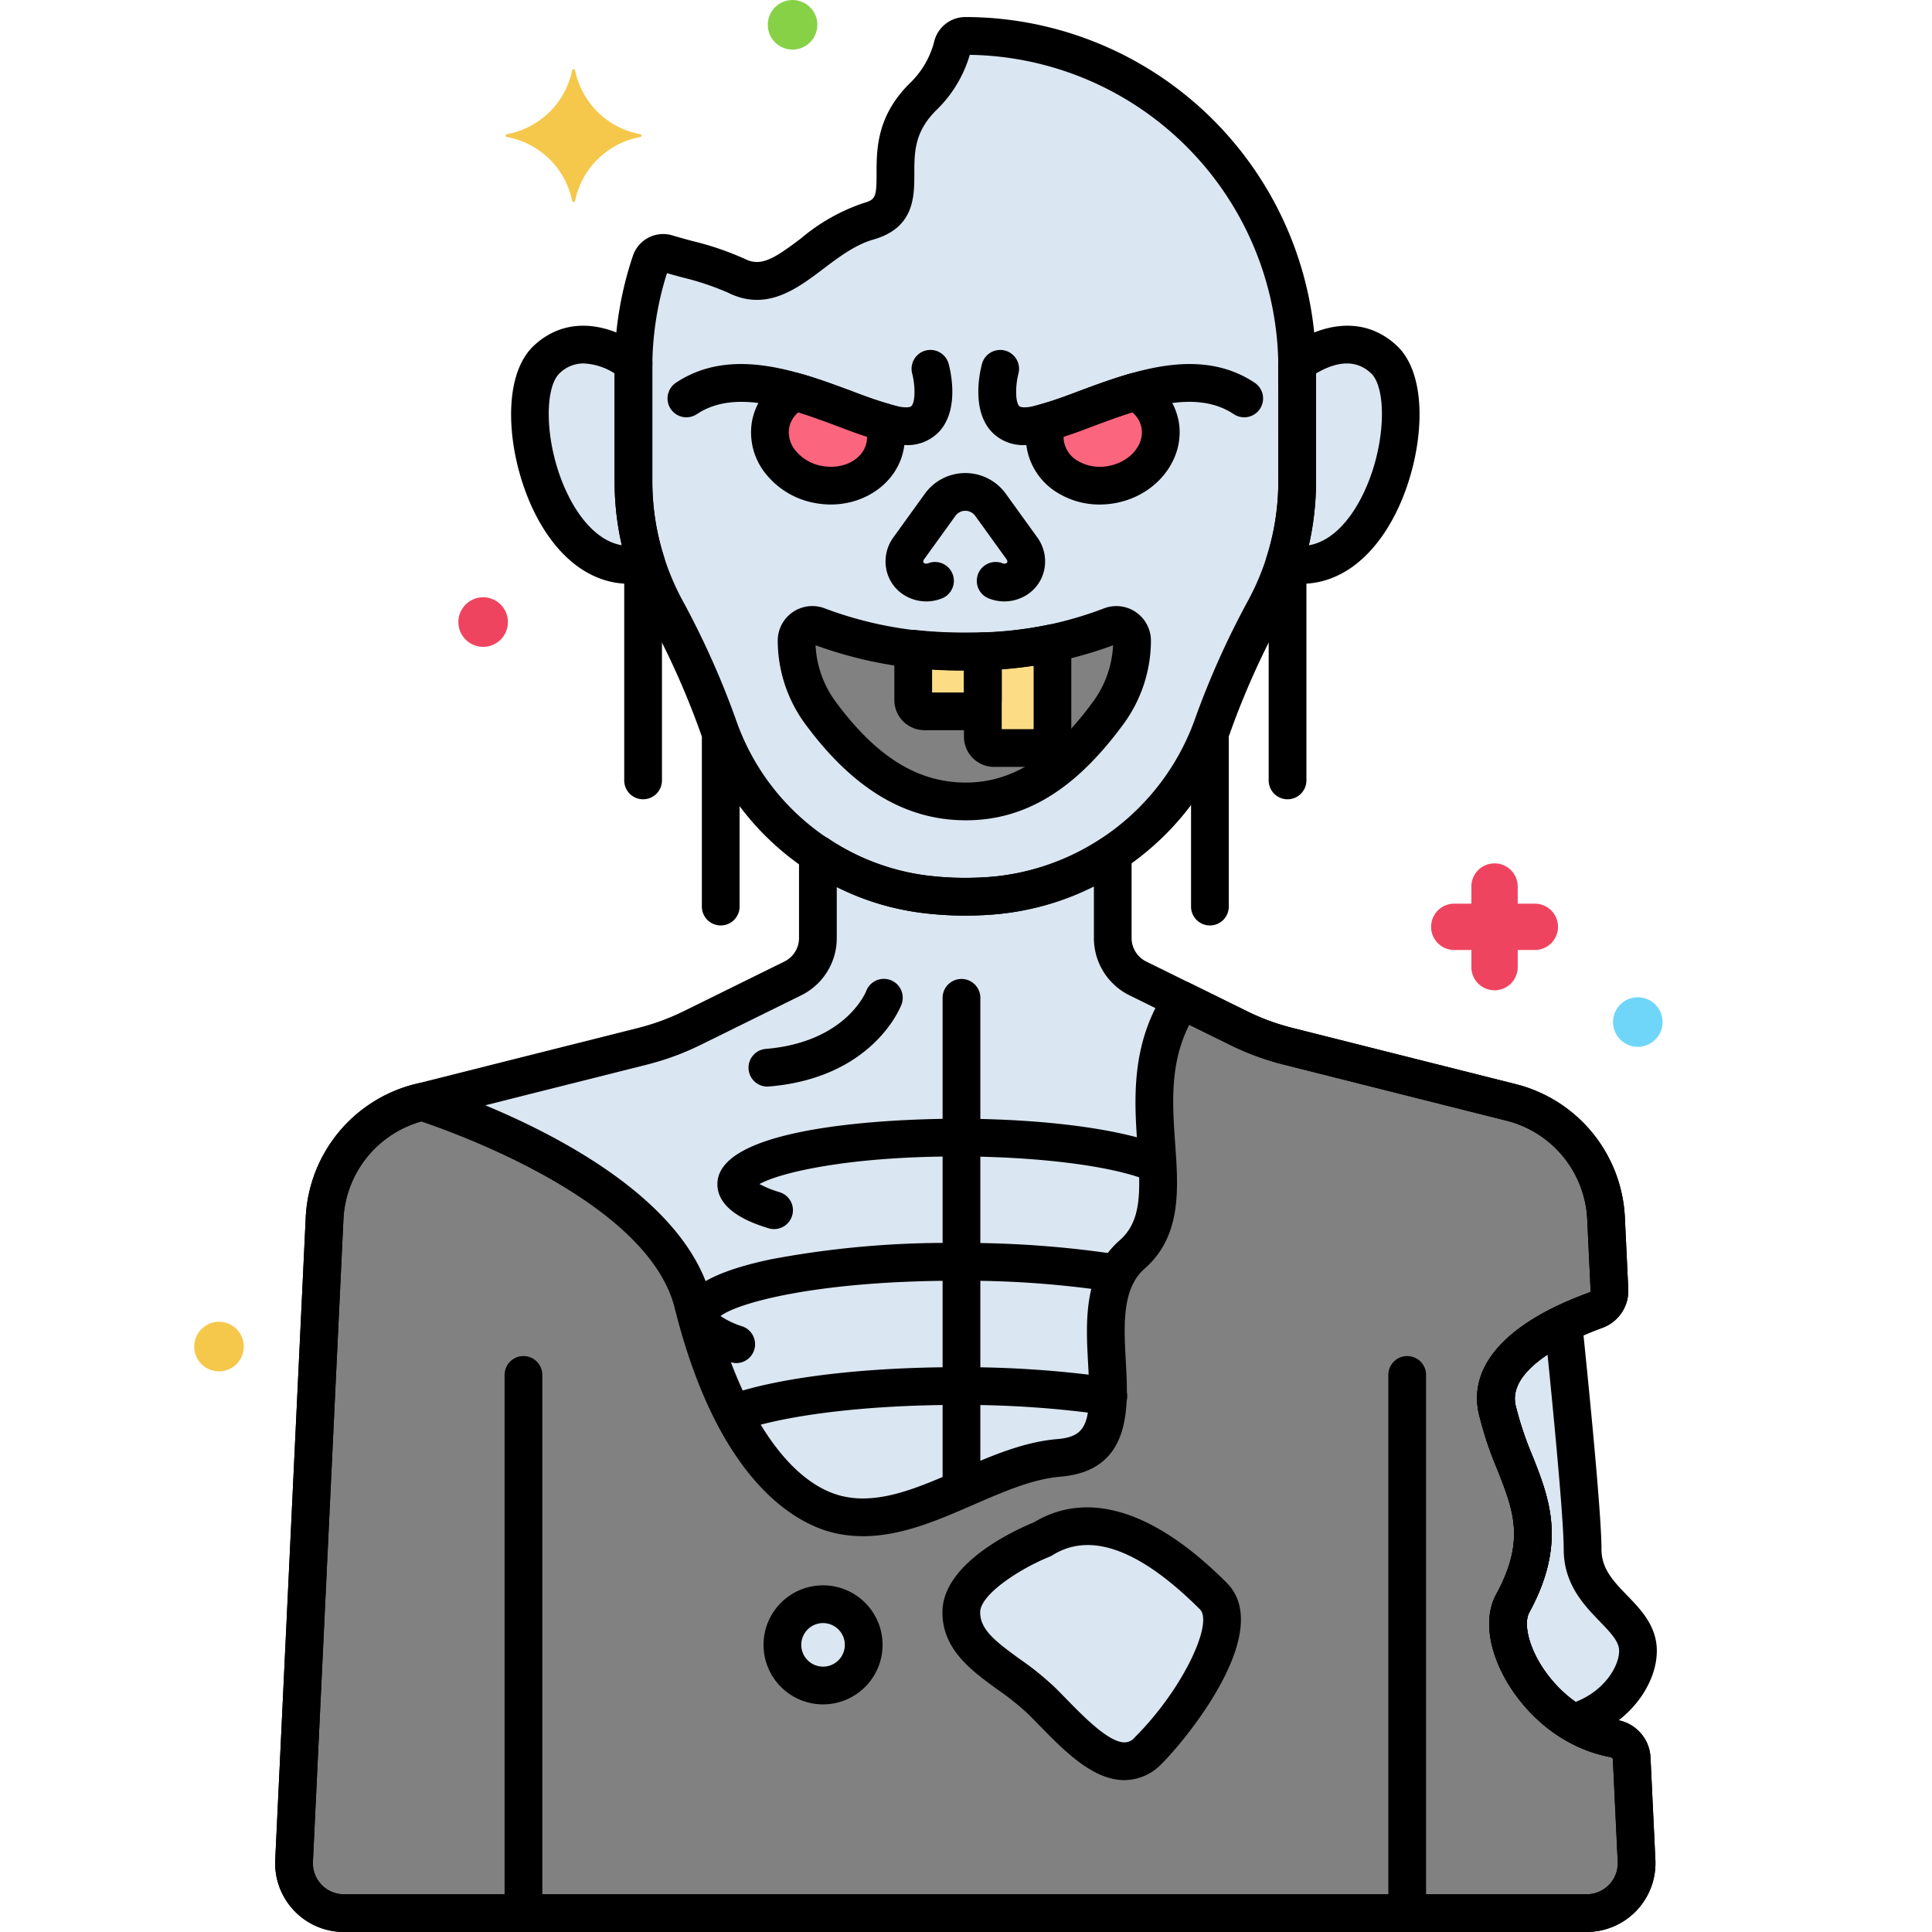 <svg height="512" viewBox="0 0 256 256" width="512" xmlns="http://www.w3.org/2000/svg"><g fill="#dae6f1"><path d="m171.88 48.729a43.971 43.971 0 0 0 -43.971-43.967h-.015a1.766 1.766 0 0 0 -1.7 1.4 13.991 13.991 0 0 1 -3.947 6.71c-7.2 7.2 0 14.4-7.2 16.461s-11.318 10.289-17.491 7.2c-2.464-1.232-5.913-1.973-9.167-2.942a1.749 1.749 0 0 0 -2.155 1.1 43.862 43.862 0 0 0 -2.3 14.041v15.14a35.515 35.515 0 0 0 4.3 16.872 109.608 109.608 0 0 1 6.98 15.613 33.371 33.371 0 0 0 27.205 22.121 43.864 43.864 0 0 0 5.491.344q1.918 0 3.8-.164a34.12 34.12 0 0 0 29.039-22.7 110.049 110.049 0 0 1 6.838-15.213 35.539 35.539 0 0 0 4.3-16.878z"/><path d="m183.387 47.641c-3.88-3.652-8.571-1.566-11.522.488 0 .2.015.4.015.6v15.142a35.219 35.219 0 0 1 -1.677 10.709c12.885 3.12 19.026-21.439 13.184-26.939z"/><path d="m83.938 63.873v-15.14c0-.2.009-.4.012-.607-2.951-2.053-7.639-4.135-11.516-.485-5.842 5.5.3 30.062 13.181 26.939a35.207 35.207 0 0 1 -1.677-10.707z"/></g><path d="m147.156 82.954a51.62 51.62 0 0 1 -19.18 3.382 53.157 53.157 0 0 1 -19.576-3.386 2.083 2.083 0 0 0 -2.842 1.935 16.1 16.1 0 0 0 3.133 9.536c6.17 8.375 12.417 11.773 19.29 11.773 6.608 0 12.7-3.293 18.913-11.786a16.131 16.131 0 0 0 3.106-9.508v-.011a2.083 2.083 0 0 0 -2.844-1.935z" fill="#818182"/><path d="m127.976 86.336a63.872 63.872 0 0 1 -6.971-.373v6.8a1.5 1.5 0 0 0 1.5 1.494h6.239a1.494 1.494 0 0 0 1.494-1.494v-6.463c-.752.02-1.503.036-2.262.036z" fill="#fcdd86"/><path d="m130.233 86.3v11.323a1.5 1.5 0 0 0 1.5 1.495h6.239a1.494 1.494 0 0 0 1.494-1.495v-12.4a53.942 53.942 0 0 1 -9.233 1.077z" fill="#fcdd86"/><path d="m150.467 51.9c-4.245 1.206-8.354 3.052-11.661 4.012a5.938 5.938 0 0 0 -.274 3.11c.668 3.632 4.608 5.952 8.8 5.18s7.047-4.341 6.379-7.973a6.286 6.286 0 0 0 -3.244-4.329z" fill="#fc657e"/><path d="m105.354 51.9c4.244 1.206 8.353 3.052 11.661 4.012a5.949 5.949 0 0 1 .274 3.11c-.669 3.632-4.608 5.952-8.8 5.18s-7.048-4.341-6.379-7.973a6.283 6.283 0 0 1 3.244-4.329z" fill="#fc657e"/><path d="m209.7 205.265c0-4.535-1.664-21.274-2.548-29.845-4.76 2.336-9.923 6.134-8.769 11.326 2.058 9.26 8.231 14.4 2.058 25.721-2.125 3.9 1.407 11.837 7.987 15.808 6.4-1.861 9.292-7.4 8.474-10.664-1.026-4.111-7.202-6.173-7.202-12.346z" fill="#dae6f1"/><path d="m216.211 233.055a2.821 2.821 0 0 0 -2.271-2.662c-9.952-1.828-16.156-13.049-13.5-17.926 6.173-11.317 0-16.461-2.058-25.721-1.531-6.89 8.061-11.326 13.072-13.146a2.732 2.732 0 0 0 1.8-2.7l-.452-9.538a16.732 16.732 0 0 0 -12.623-15.3l-29.523-7.431a33.134 33.134 0 0 1 -6.56-2.413l-13.31-6.562a6 6 0 0 1 -3.347-5.383v-11.15a33.243 33.243 0 0 1 -15.308 5.5q-2.088.2-4.227.2a43.906 43.906 0 0 1 -5.661-.366 32.4 32.4 0 0 1 -13.873-5.267v11.083a6 6 0 0 1 -3.348 5.383l-13.31 6.562a33.088 33.088 0 0 1 -6.56 2.413l-29.522 7.431a16.731 16.731 0 0 0 -12.623 15.3l-4.037 85.157a6.613 6.613 0 0 0 6.6 6.981h164.678a6.613 6.613 0 0 0 6.6-6.981z" fill="#dae6f1"/><path d="m216.211 233.055a2.821 2.821 0 0 0 -2.271-2.662c-9.952-1.828-16.156-13.049-13.5-17.926 6.173-11.317 0-16.461-2.058-25.721-1.531-6.89 8.061-11.326 13.072-13.146a2.732 2.732 0 0 0 1.8-2.7l-.452-9.538a16.732 16.732 0 0 0 -12.623-15.3l-29.522-7.431a33.12 33.12 0 0 1 -6.561-2.413l-7.5-3.695c-8.424 12.582 1.541 26.587-6.614 33.723-8.618 7.54 3.232 25.853-9.695 26.93-9.661.805-19.39 9.7-29.085 7.54-7.435-1.652-15.081-10.772-19.389-28.007-3.939-15.754-31.262-25.2-35.933-26.712l-.255.065a16.731 16.731 0 0 0 -12.623 15.3l-4.032 85.157a6.613 6.613 0 0 0 6.6 6.981h164.678a6.613 6.613 0 0 0 6.6-6.981z" fill="#818182"/><path d="m138.144 203.948s-10.772 4.309-10.772 9.695 6.463 7.541 10.772 11.849 9.695 10.773 14 6.464 12.926-16.159 8.617-20.467-13.999-12.927-22.617-7.541z" fill="#dae6f1"/><circle cx="109.059" cy="217.952" fill="#dae6f1" r="5.386"/><path d="m203.372 119.738h-2.266v-2.266a3.071 3.071 0 1 0 -6.142 0v2.266h-2.264a3.071 3.071 0 0 0 0 6.142h2.265v2.267a3.071 3.071 0 1 0 6.142 0v-2.267h2.266a3.071 3.071 0 1 0 0-6.142z" fill="#ef4460"/><path d="m84.857 17.782a10.8 10.8 0 0 1 -8.657-8.482.2.2 0 0 0 -.384 0 10.8 10.8 0 0 1 -8.654 8.478.19.19 0 0 0 0 .376 10.8 10.8 0 0 1 8.654 8.478.2.2 0 0 0 .384 0 10.8 10.8 0 0 1 8.654-8.478.19.19 0 0 0 .003-.372z" fill="#f5c84c"/><circle cx="217.019" cy="135.427" fill="#70d6f9" r="3.285"/><circle cx="64.019" cy="82.427" fill="#ef4460" r="3.285"/><circle cx="29.019" cy="178.427" fill="#f5c84c" r="3.285"/><circle cx="105.019" cy="3.285" fill="#87d147" r="3.285"/><path d="m210.248 256h-164.675a9.113 9.113 0 0 1 -9.1-9.62l4.042-85.141a19.154 19.154 0 0 1 14.509-17.6l29.523-7.431a30.65 30.65 0 0 0 6.065-2.23l13.31-6.562a3.479 3.479 0 0 0 1.953-3.141v-11.085a2.5 2.5 0 0 1 3.892-2.076 29.719 29.719 0 0 0 12.8 4.864 41.808 41.808 0 0 0 9.326.153 30.9 30.9 0 0 0 14.159-5.086 2.5 2.5 0 0 1 3.89 2.078v11.15a3.481 3.481 0 0 0 1.953 3.141l13.31 6.562a30.671 30.671 0 0 0 6.064 2.23l29.523 7.431a19.15 19.15 0 0 1 14.508 17.582l.454 9.558a5.22 5.22 0 0 1 -3.446 5.174c-2.988 1.085-12.646 5.03-11.486 10.253a43.493 43.493 0 0 0 2.217 6.652c2.263 5.717 4.6 11.629-.405 20.809-.61 1.118-.318 3.279.744 5.5 1.625 3.409 5.484 7.749 11.01 8.764a5.291 5.291 0 0 1 4.316 5l.64 13.463a9.114 9.114 0 0 1 -9.1 9.6zm-99.372-138.458v6.731a8.446 8.446 0 0 1 -4.742 7.625l-13.31 6.562a35.634 35.634 0 0 1 -7.055 2.595l-29.523 7.431a14.17 14.17 0 0 0 -10.737 13.014l-4.042 85.141a4.114 4.114 0 0 0 4.106 4.359h164.675a4.114 4.114 0 0 0 4.106-4.342l-.64-13.485a.337.337 0 0 0 -.226-.321c-7.371-1.354-12.385-6.844-14.62-11.53-1.808-3.794-2.035-7.457-.619-10.052 3.886-7.123 2.316-11.087.146-16.573a47.371 47.371 0 0 1 -2.45-7.408c-1.42-6.394 3.786-12.089 14.659-16.038a.238.238 0 0 0 .16-.238l-.453-9.536a14.166 14.166 0 0 0 -10.737-12.991l-29.522-7.431a35.68 35.68 0 0 1 -7.052-2.595l-13.31-6.562a8.45 8.45 0 0 1 -4.742-7.625v-6.807a35.729 35.729 0 0 1 -12.568 3.642 46.728 46.728 0 0 1 -10.451-.172 34.32 34.32 0 0 1 -11.053-3.394z"/><path d="m210.248 256h-164.675a9.113 9.113 0 0 1 -9.1-9.62l4.042-85.141a19.154 19.154 0 0 1 14.509-17.6l.256-.064a2.5 2.5 0 0 1 1.379.045c5.535 1.789 33.36 11.567 37.589 28.485 3.693 14.773 10.238 24.558 17.507 26.173 4.808 1.067 9.9-1.146 15.282-3.49 4.21-1.833 8.564-3.727 13.053-4.1 4.08-.341 4.517-2.311 4.093-9.963-.3-5.4-.674-12.126 4.163-16.358 2.92-2.555 2.807-6.391 2.382-12.437-.43-6.094-.964-13.678 3.8-20.795a2.5 2.5 0 0 1 3.183-.852l7.5 3.7a30.687 30.687 0 0 0 6.065 2.23l29.522 7.431a19.15 19.15 0 0 1 14.502 17.575l.454 9.558a5.22 5.22 0 0 1 -3.446 5.174c-2.988 1.085-12.646 5.03-11.486 10.253a43.493 43.493 0 0 0 2.217 6.652c2.263 5.717 4.6 11.629-.405 20.809-.61 1.118-.318 3.279.744 5.5 1.625 3.409 5.484 7.749 11.01 8.764a5.291 5.291 0 0 1 4.316 5l.64 13.463a9.114 9.114 0 0 1 -9.1 9.6zm-154.438-107.4a14.168 14.168 0 0 0 -10.3 12.894l-4.042 85.141a4.114 4.114 0 0 0 4.105 4.365h164.675a4.114 4.114 0 0 0 4.106-4.342l-.64-13.485a.337.337 0 0 0 -.226-.321c-7.371-1.354-12.385-6.844-14.62-11.53-1.808-3.794-2.035-7.457-.619-10.052 3.886-7.123 2.316-11.087.146-16.573a47.371 47.371 0 0 1 -2.45-7.408c-1.42-6.394 3.786-12.089 14.659-16.038a.238.238 0 0 0 .16-.238l-.453-9.536a14.166 14.166 0 0 0 -10.737-12.991l-29.521-7.431a35.679 35.679 0 0 1 -7.053-2.595l-5.415-2.669c-2.616 5.142-2.235 10.542-1.866 15.784.424 6.013.861 12.231-4.076 16.552-3 2.627-2.729 7.554-2.464 12.318.338 6.091.8 14.433-8.669 15.222-3.667.306-7.459 1.956-11.474 3.7-5.882 2.561-11.967 5.209-18.361 3.787-4.4-.977-15.273-5.841-21.275-29.842-3.474-13.886-28.332-22.938-33.59-24.712z"/><path d="m69.359 255.142a2.5 2.5 0 0 1 -2.5-2.5v-70.457a2.5 2.5 0 0 1 5 0v70.457a2.5 2.5 0 0 1 -2.5 2.5z"/><path d="m186.462 255.142a2.5 2.5 0 0 1 -2.5-2.5v-70.457a2.5 2.5 0 0 1 5 0v70.457a2.5 2.5 0 0 1 -2.5 2.5z"/><path d="m149 235.876h-.039c-4.179-.024-7.964-3.9-11.3-7.318-.434-.445-.861-.882-1.277-1.3a34.815 34.815 0 0 0 -4.207-3.388c-3.42-2.479-7.3-5.288-7.3-10.229 0-6.539 9.686-10.928 12.141-11.934 5.029-3.035 13.488-4.02 25.52 8.012 6.387 6.386-5.173 20.557-8.618 24a6.889 6.889 0 0 1 -4.92 2.157zm-9.922-29.607c-3.857 1.551-9.2 4.976-9.2 7.374 0 2.274 1.987 3.83 5.231 6.179a38.63 38.63 0 0 1 4.808 3.9c.43.429.87.88 1.319 1.339 2.391 2.448 5.666 5.8 7.755 5.812a1.782 1.782 0 0 0 1.395-.688c6.459-6.459 10.394-15.155 8.618-16.932-7.919-7.918-14.489-10.339-19.529-7.188a2.539 2.539 0 0 1 -.402.204z"/><path d="m109.059 225.838a7.886 7.886 0 1 1 7.886-7.886 7.895 7.895 0 0 1 -7.886 7.886zm0-10.772a2.886 2.886 0 1 0 2.886 2.886 2.889 2.889 0 0 0 -2.886-2.886z"/><path d="m127.91 121.323a46.4 46.4 0 0 1 -5.8-.364 36.083 36.083 0 0 1 -29.256-23.774 106.438 106.438 0 0 0 -6.82-15.252 38.168 38.168 0 0 1 -4.6-18.06v-15.14a46.36 46.36 0 0 1 2.431-14.839 4.229 4.229 0 0 1 5.237-2.7c.861.256 1.735.5 2.6.733a39.012 39.012 0 0 1 6.976 2.373c2.12 1.059 3.8.055 7.41-2.674a25.494 25.494 0 0 1 8.275-4.7c1.655-.472 1.787-.764 1.787-3.9 0-3.2 0-7.594 4.334-11.927a11.647 11.647 0 0 0 3.282-5.513 4.255 4.255 0 0 1 4.126-3.329 46.527 46.527 0 0 1 46.488 46.472v15.143a38.173 38.173 0 0 1 -4.6 18.065 106.984 106.984 0 0 0 -6.68 14.863 36.666 36.666 0 0 1 -31.179 24.351c-1.321.114-2.673.172-4.011.172zm-39.533-85.131a41.368 41.368 0 0 0 -1.94 12.541v15.14a33.135 33.135 0 0 0 4 15.685 111.564 111.564 0 0 1 7.138 15.973 31.047 31.047 0 0 0 25.156 20.469 41.79 41.79 0 0 0 8.761.169 31.653 31.653 0 0 0 26.9-21.043 111.838 111.838 0 0 1 6.993-15.563 33.153 33.153 0 0 0 4-15.69v-15.143a41.521 41.521 0 0 0 -40.885-41.464 16.742 16.742 0 0 1 -4.477 7.373c-2.87 2.869-2.87 5.552-2.87 8.392 0 3.021 0 7.159-5.414 8.706-2.417.69-4.56 2.31-6.633 3.877-3.543 2.676-7.557 5.712-12.662 3.157a35.91 35.91 0 0 0 -6.059-2.02c-.67-.183-1.341-.367-2.008-.559z"/><path d="m133.081 79.69a5.564 5.564 0 0 1 -2.091-.408 2.5 2.5 0 1 1 1.879-4.634.578.578 0 0 0 .475-.024c.107-.057.119-.111.123-.128a.44.44 0 0 0 -.086-.375l-4.159-5.767a1.616 1.616 0 0 0 -2.622 0l-4.161 5.768a.447.447 0 0 0 -.085.374c0 .017.015.071.123.128a.578.578 0 0 0 .475.024 2.5 2.5 0 0 1 1.879 4.634 5.554 5.554 0 0 1 -4.689-.237 5.2 5.2 0 0 1 -2.675-3.49 5.4 5.4 0 0 1 .918-4.358l4.159-5.768a6.616 6.616 0 0 1 10.733 0l4.16 5.767a5.407 5.407 0 0 1 .917 4.358 5.2 5.2 0 0 1 -2.675 3.49 5.558 5.558 0 0 1 -2.598.646z"/><path d="m135.772 58.975a5.747 5.747 0 0 1 -4.366-1.751c-2.744-2.915-1.555-8.009-1.29-9a2.5 2.5 0 0 1 4.831 1.29c-.4 1.514-.438 3.715.1 4.284.2.208.846.235 1.655.071a47.725 47.725 0 0 0 6.234-2.035c7.127-2.653 16-5.954 23.272-1.148a2.5 2.5 0 1 1 -2.756 4.171c-5.157-3.407-12.39-.712-18.772 1.663a50.449 50.449 0 0 1 -6.977 2.247 9.671 9.671 0 0 1 -1.931.208z"/><path d="m145.713 66.852a10.567 10.567 0 0 1 -5.371-1.433 8.693 8.693 0 0 1 -4.269-5.944 8.5 8.5 0 0 1 .381-4.411 2.5 2.5 0 0 1 1.654-1.552c1.433-.416 3.083-1.03 4.83-1.68 2.089-.777 4.458-1.657 6.846-2.335a2.5 2.5 0 0 1 1.9.219 8.821 8.821 0 0 1 4.488 6.06c.916 4.984-2.846 9.867-8.386 10.886a11.462 11.462 0 0 1 -2.073.19zm-4.775-8.988a3.34 3.34 0 0 0 .053.706 3.769 3.769 0 0 0 1.888 2.54 5.812 5.812 0 0 0 4 .635c2.828-.521 4.79-2.792 4.372-5.063a3.557 3.557 0 0 0 -1.209-2.046c-1.819.566-3.614 1.233-5.36 1.883-1.302.481-2.552.949-3.744 1.345z"/><path d="m120.048 58.975a9.6 9.6 0 0 1 -1.932-.208 50.4 50.4 0 0 1 -6.976-2.247c-6.381-2.375-13.614-5.069-18.773-1.663a2.5 2.5 0 1 1 -2.756-4.171c7.274-4.806 16.146-1.505 23.273 1.148a47.628 47.628 0 0 0 6.234 2.035c.807.165 1.458.137 1.654-.071.54-.569.5-2.772.1-4.286a2.5 2.5 0 0 1 4.832-1.288c.266.991 1.453 6.085-1.29 9a5.751 5.751 0 0 1 -4.366 1.751z"/><path d="m110.088 66.85a11.341 11.341 0 0 1 -2.051-.188 10.8 10.8 0 0 1 -6.512-3.811 8.7 8.7 0 0 1 -1.873-7.074 8.813 8.813 0 0 1 4.488-6.061 2.5 2.5 0 0 1 1.9-.219c2.389.678 4.757 1.558 6.846 2.335 1.747.65 3.4 1.264 4.83 1.68a2.5 2.5 0 0 1 1.654 1.552 8.477 8.477 0 0 1 .382 4.412c-.808 4.36-4.933 7.374-9.664 7.374zm-4.31-12.214a3.558 3.558 0 0 0 -1.208 2.045 3.774 3.774 0 0 0 .86 3.047 5.8 5.8 0 0 0 3.511 2.016c2.834.523 5.471-.9 5.889-3.174a3.208 3.208 0 0 0 .052-.706c-1.191-.4-2.442-.861-3.743-1.345-1.746-.65-3.539-1.319-5.361-1.883z"/><path d="m172.44 77.355a11.989 11.989 0 0 1 -2.824-.345 2.5 2.5 0 0 1 -1.793-3.19 32.71 32.71 0 0 0 1.559-9.949l-.017-15.705a2.5 2.5 0 0 1 1.072-2.088c5.456-3.8 10.8-3.893 14.664-.257 4.635 4.364 3.443 15.566-.525 22.891-3.04 5.61-7.359 8.643-12.136 8.643zm1.94-27.872v14.388a37.573 37.573 0 0 1 -.951 8.384c3.328-.574 5.586-3.778 6.749-5.925 3.469-6.4 3.725-14.768 1.493-16.869-1.852-1.745-4.302-1.735-7.291.022z"/><path d="m83.38 77.355c-4.776 0-9.1-3.033-12.136-8.644-3.968-7.324-5.159-18.526-.524-22.89 3.861-3.635 9.2-3.542 14.658.252a2.5 2.5 0 0 1 1.072 2.089l-.013.571v15.14a32.663 32.663 0 0 0 1.563 9.947 2.5 2.5 0 0 1 -1.8 3.19 11.983 11.983 0 0 1 -2.82.345zm-6.028-29.2a4.538 4.538 0 0 0 -3.2 1.3c-2.232 2.1-1.976 10.465 1.494 16.869 1.163 2.146 3.421 5.349 6.748 5.925a37.491 37.491 0 0 1 -.952-8.382v-14.386a8.243 8.243 0 0 0 -4.09-1.322z"/><path d="m127.4 199.065a2.5 2.5 0 0 1 -2.5-2.5v-64.348a2.5 2.5 0 1 1 5 0v64.348a2.5 2.5 0 0 1 -2.5 2.5z"/><path d="m102.568 162.861a2.5 2.5 0 0 1 -.744-.113c-1.673-.521-6.764-2.107-6.764-5.838 0-8.255 26.508-8.673 31.822-8.673 11.337 0 21.693 1.355 27.029 3.536a2.5 2.5 0 1 1 -1.892 4.628c-4.7-1.922-14.569-3.164-25.137-3.164-14.633 0-23.6 2.171-26.246 3.656a14.006 14.006 0 0 0 2.675 1.081 2.5 2.5 0 0 1 -.743 4.887z"/><path d="m101.672 143.977a2.5 2.5 0 0 1 -.2-4.991c10.478-.874 13.2-7.393 13.308-7.671a2.5 2.5 0 0 1 4.673 1.78c-.148.4-3.8 9.726-17.565 10.873-.076.006-.147.009-.216.009z"/><path d="m97.559 180.612a2.491 2.491 0 0 1 -.826-.141c-1.622-.567-6.56-2.293-6.56-6.071 0-3.419 3.814-5.815 12-7.539a125.819 125.819 0 0 1 24.7-2.163 135.345 135.345 0 0 1 21.541 1.572 2.5 2.5 0 1 1 -.817 4.933 130.2 130.2 0 0 0 -20.724-1.5c-18.447 0-29.067 2.893-31.4 4.681a11.329 11.329 0 0 0 2.9 1.372 2.5 2.5 0 0 1 -.825 4.861z"/><path d="m97.559 189.65a2.5 2.5 0 0 1 -.825-4.86c6.506-2.273 17.777-3.63 30.148-3.63a139.157 139.157 0 0 1 20.313 1.377 2.5 2.5 0 1 1 -.748 4.943 134.284 134.284 0 0 0 -19.565-1.32c-11.663 0-22.583 1.283-28.5 3.35a2.5 2.5 0 0 1 -.823.14z"/><path d="m208.431 230.775a2.5 2.5 0 0 1 -1.292-.359c-7.476-4.512-11.8-13.816-8.891-19.145 3.887-7.124 2.317-11.088.147-16.574a47.371 47.371 0 0 1 -2.45-7.408c-.836-3.765.239-9.269 10.108-14.113a2.5 2.5 0 0 1 3.588 1.987c.957 9.269 2.562 25.5 2.562 30.1 0 2.616 1.572 4.246 3.394 6.132 1.547 1.6 3.146 3.261 3.733 5.608 1.181 4.719-2.719 11.5-10.2 13.67a2.49 2.49 0 0 1 -.699.102zm-3.375-51.294c-2.678 1.785-4.815 4.088-4.23 6.723a43.493 43.493 0 0 0 2.217 6.652c2.263 5.717 4.6 11.629-.405 20.809-1.222 2.242 1.122 8.3 6.141 11.852 4.442-1.755 6.12-5.623 5.7-7.3-.261-1.05-1.29-2.115-2.48-3.348-2.137-2.214-4.8-4.97-4.8-9.605.001-3.875-1.291-17.339-2.143-25.783z"/><path d="m170.607 105.91a2.5 2.5 0 0 1 -2.5-2.5v-28.81a2.5 2.5 0 0 1 5 0v28.81a2.5 2.5 0 0 1 -2.5 2.5z"/><path d="m160.319 122.628a2.5 2.5 0 0 1 -2.5-2.5v-22.12a2.5 2.5 0 0 1 5 0v22.12a2.5 2.5 0 0 1 -2.5 2.5z"/><path d="m85.213 105.91a2.5 2.5 0 0 1 -2.5-2.5v-28.81a2.5 2.5 0 0 1 5 0v28.81a2.5 2.5 0 0 1 -2.5 2.5z"/><path d="m95.5 122.628a2.5 2.5 0 0 1 -2.5-2.5v-22.12a2.5 2.5 0 0 1 5 0v22.12a2.5 2.5 0 0 1 -2.5 2.5z"/><path d="m127.976 108.693c-8 0-14.963-4.183-21.3-12.789a18.7 18.7 0 0 1 -3.621-11.019 4.582 4.582 0 0 1 6.241-4.268 50.486 50.486 0 0 0 18.682 3.219 49.11 49.11 0 0 0 18.278-3.213 4.583 4.583 0 0 1 6.248 4.266 18.751 18.751 0 0 1 -3.595 10.994c-6.391 8.74-13.043 12.81-20.933 12.81zm-19.909-23.193a13.678 13.678 0 0 0 2.632 7.439c5.405 7.338 10.895 10.755 17.277 10.755 6.159 0 11.527-3.419 16.894-10.761a13.729 13.729 0 0 0 2.618-7.429 54.126 54.126 0 0 1 -19.512 3.333 55.564 55.564 0 0 1 -19.909-3.337z"/><path d="m128.738 96.754h-6.238a4 4 0 0 1 -3.994-3.994v-6.8a2.5 2.5 0 0 1 2.772-2.485 63.179 63.179 0 0 0 8.872.318 2.5 2.5 0 0 1 2.583 2.5v6.467a4 4 0 0 1 -3.995 3.994zm-5.232-5h4.227v-2.919c-1.421 0-2.835-.053-4.227-.145z"/><path d="m137.967 101.618h-6.239a4 4 0 0 1 -4-3.995v-11.323a2.5 2.5 0 0 1 2.416-2.5 51.386 51.386 0 0 0 8.8-1.025 2.5 2.5 0 0 1 3.009 2.447v12.401a4 4 0 0 1 -3.986 3.995zm-5.234-5h4.229v-8.418c-1.383.206-2.787.36-4.229.465z"/></svg>